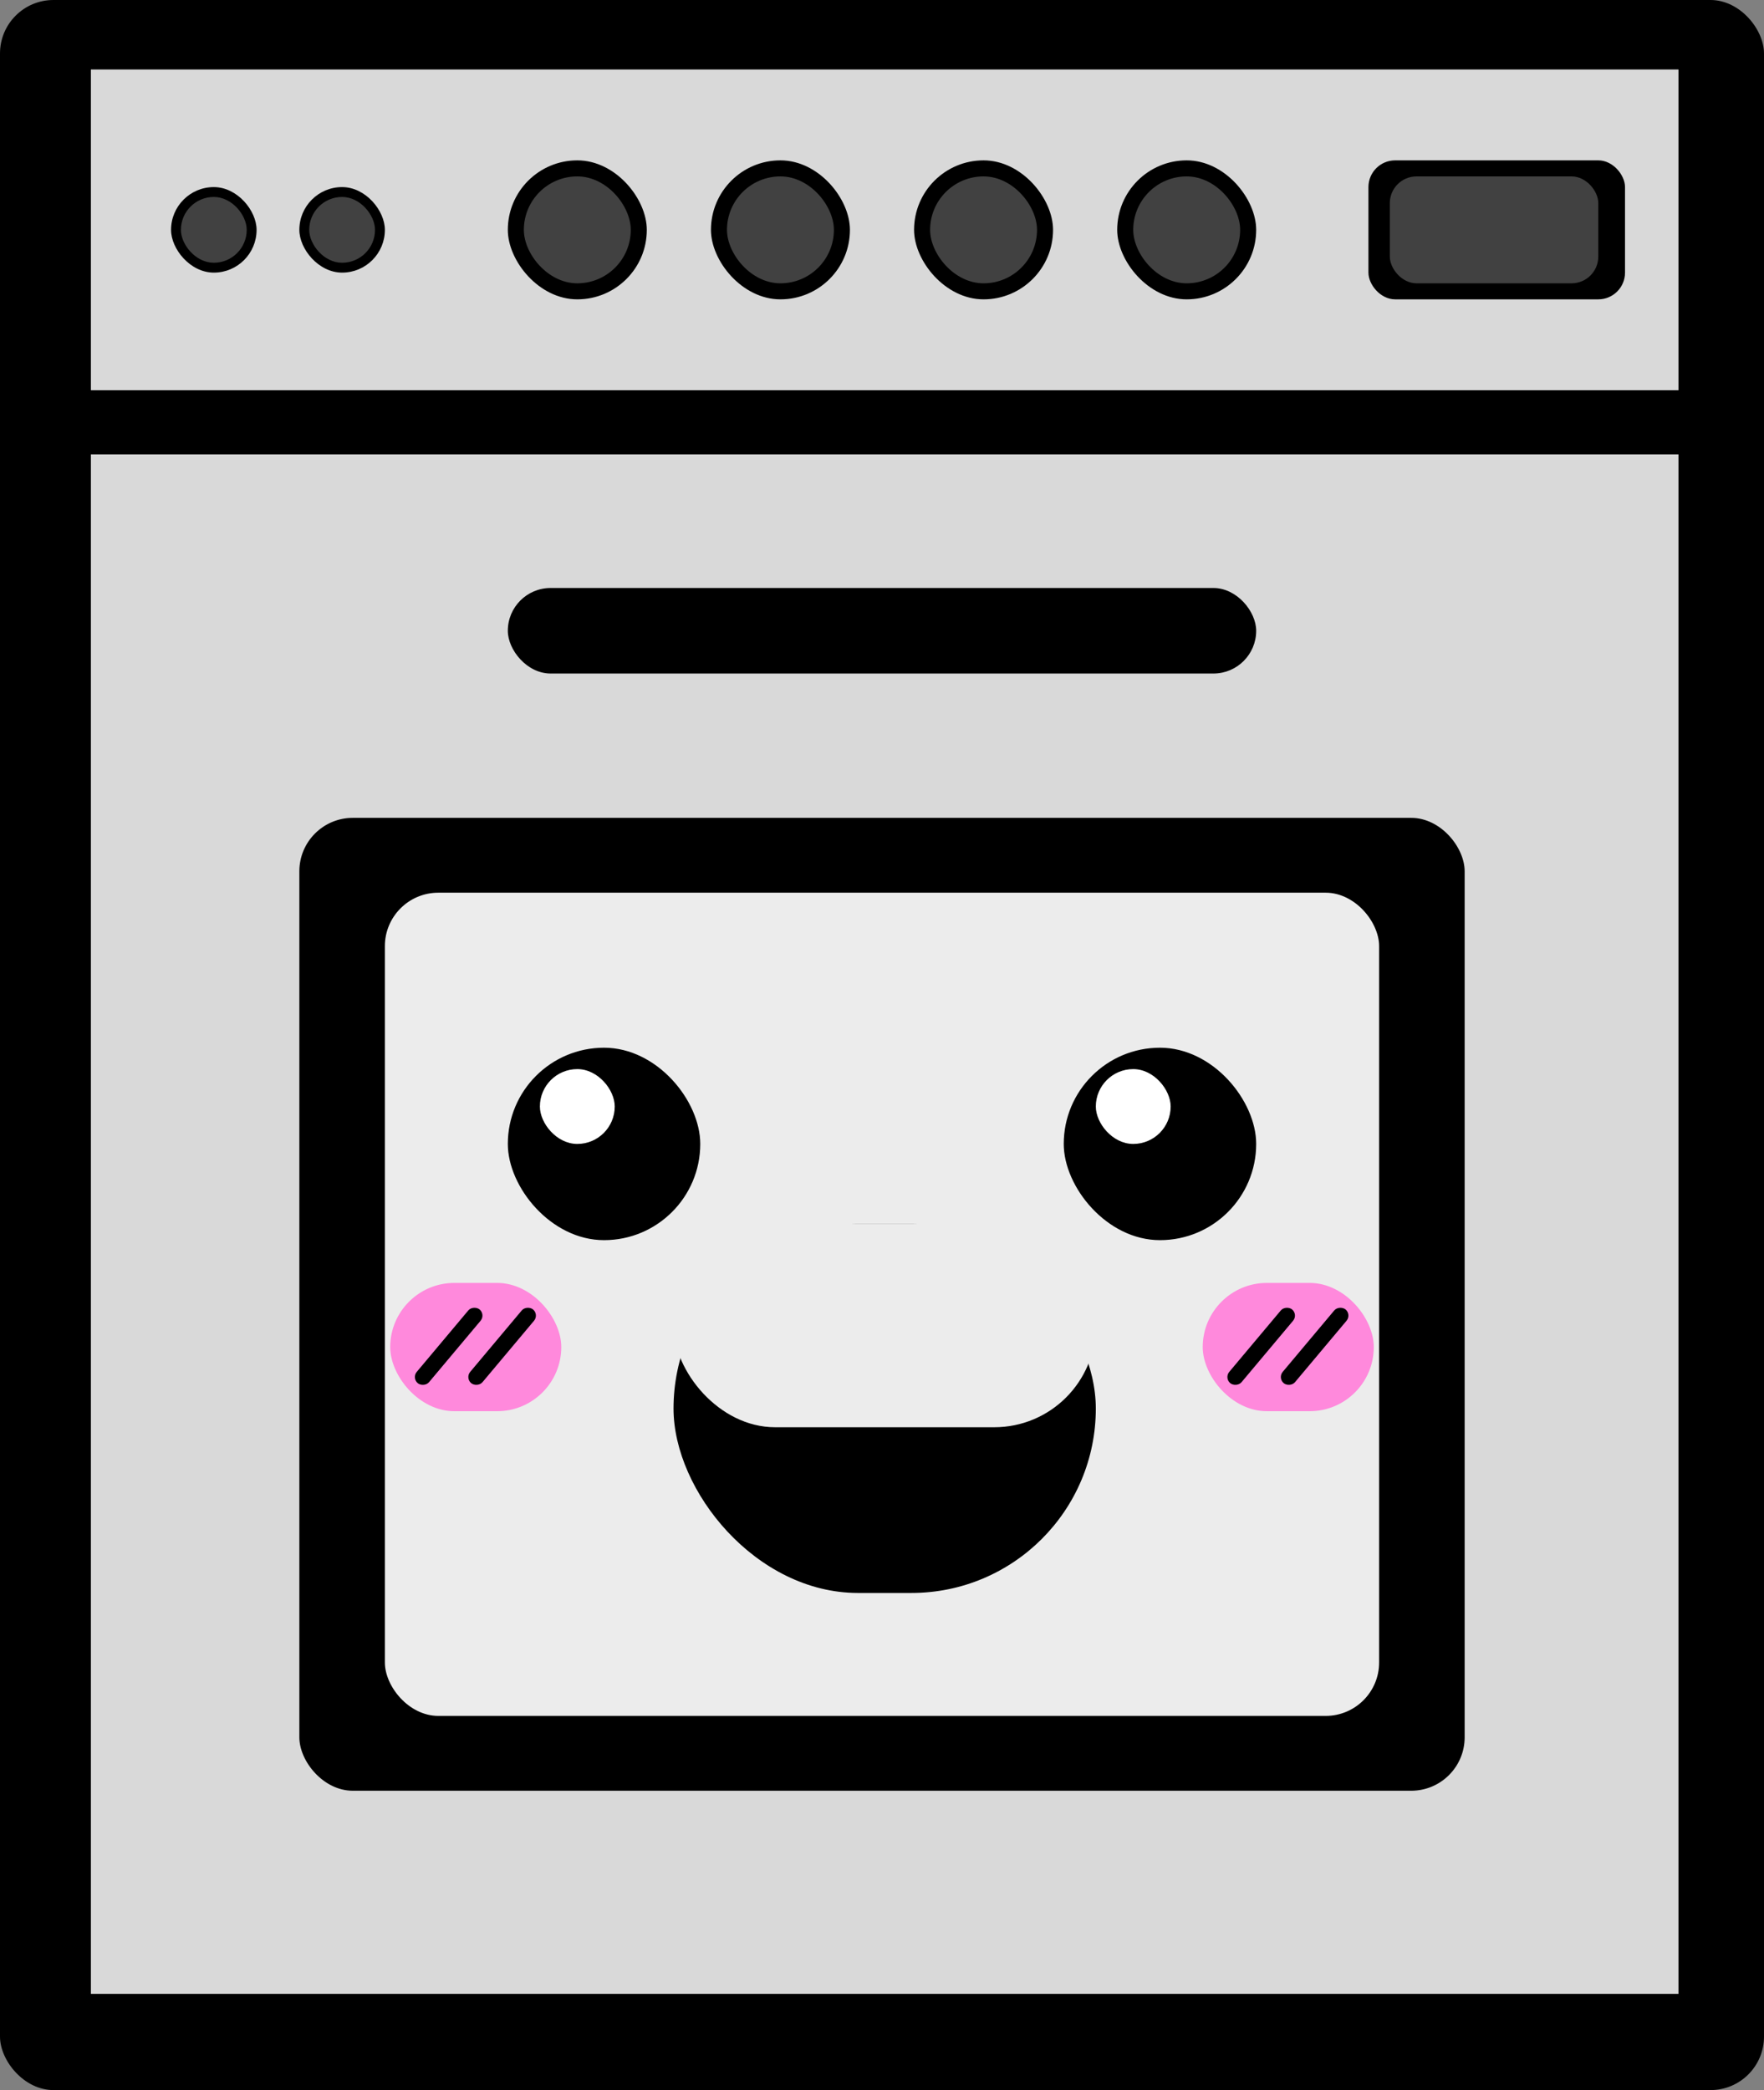 <svg width="330" height="391" viewBox="0 0 330 391" fill="none" xmlns="http://www.w3.org/2000/svg">
<rect x="0" y="0" width="330" height="391" fill="#808080" stroke="none"/>
<rect width="330" height="391" rx="10" fill="black"/>
<rect x="17" y="85" width="297" height="288" fill="#D9D9D9"/>
<rect x="17" y="13" width="297" height="60" fill="#D9D9D9"/>
<rect x="256" y="30" width="48" height="26" rx="5" fill="black"/>
<rect x="260" y="33" width="39" height="20" rx="5" fill="#414141"/>
<rect x="95" y="30" width="26" height="26" rx="13" fill="black"/>
<rect x="98" y="33" width="20" height="20" rx="10" fill="#414141"/>
<rect x="133" y="30" width="26" height="26" rx="13" fill="black"/>
<rect x="136" y="33" width="20" height="20" rx="10" fill="#414141"/>
<rect x="171" y="30" width="26" height="26" rx="13" fill="black"/>
<rect x="174" y="33" width="20" height="20" rx="10" fill="#414141"/>
<rect x="209" y="30" width="26" height="26" rx="13" fill="black"/>
<rect x="212" y="33" width="20" height="20" rx="10" fill="#414141"/>
<rect x="32" y="35" width="16" height="16" rx="8" fill="black"/>
<rect x="33.846" y="36.846" width="12.308" height="12.308" rx="6.154" fill="#414141"/>
<rect x="56" y="35" width="16" height="16" rx="8" fill="black"/>
<rect x="57.846" y="36.846" width="12.308" height="12.308" rx="6.154" fill="#414141"/>
<rect x="95" y="110" width="140" height="16" rx="8" fill="black"/>
<rect x="56" y="153" width="218" height="182" rx="10" fill="black"/>
<rect x="72" y="167" width="186" height="154" rx="10" fill="#ECECEC"/>
<rect x="95" y="196" width="36" height="36" rx="18" fill="black"/>
<rect x="101" y="200" width="14" height="14" rx="7" fill="white"/>
<rect x="199" y="196" width="36" height="36" rx="18" fill="black"/>
<rect x="205" y="200" width="14" height="14" rx="7" fill="white"/>
<rect x="126" y="229" width="79" height="69" rx="34.5" fill="black"/>
<rect x="126" y="229" width="79" height="38" rx="19" fill="#ECECEC"/>
<rect x="73" y="240" width="32" height="24" rx="12" fill="#FF89DC"/>
<rect x="77" y="257.789" width="18" height="3" rx="1.5" transform="rotate(-50 77 257.789)" fill="black"/>
<rect x="87" y="257.789" width="18" height="3" rx="1.5" transform="rotate(-50 87 257.789)" fill="black"/>
<rect x="225" y="240" width="32" height="24" rx="12" fill="#FF89DC"/>
<rect x="229" y="257.789" width="18" height="3" rx="1.5" transform="rotate(-50 229 257.789)" fill="black"/>
<rect x="239" y="257.789" width="18" height="3" rx="1.5" transform="rotate(-50 239 257.789)" fill="black"/>
</svg>

